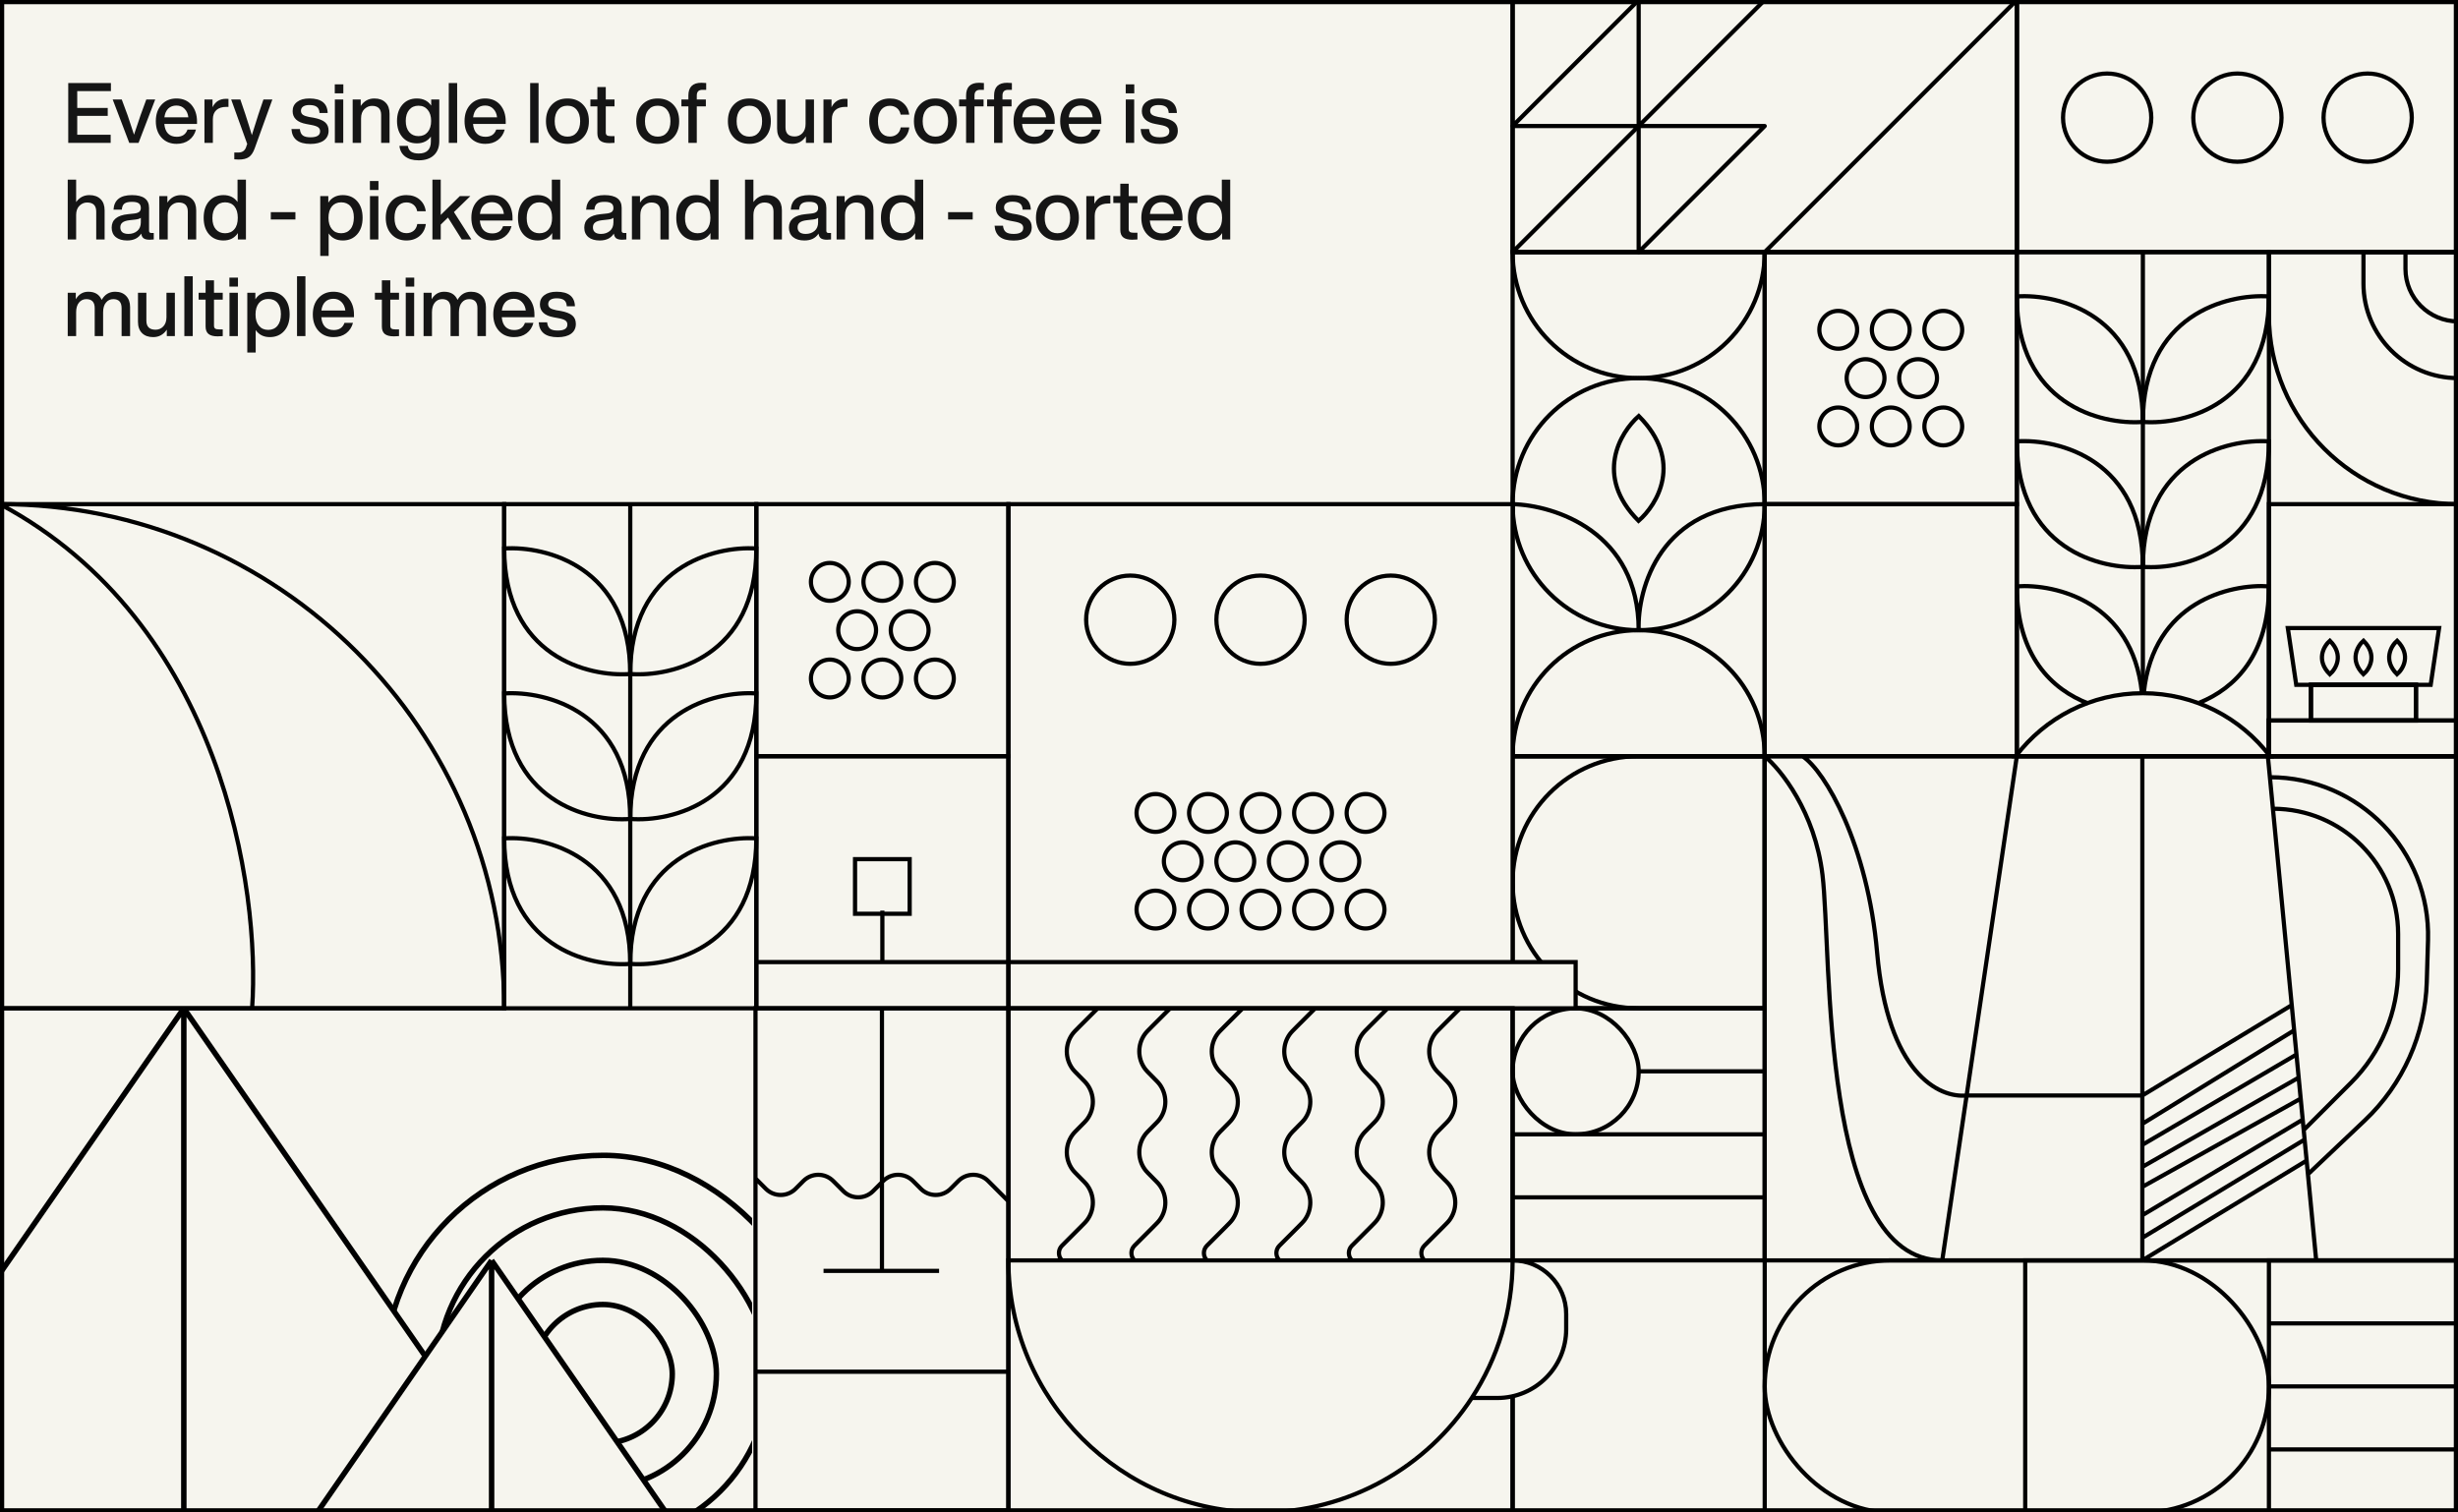 <svg xmlns="http://www.w3.org/2000/svg" width="1170" height="720" viewBox="0 0 1170 720" fill="none">
<rect x="0" y="0" width="1170" height="720" fill="#808080" stroke="none"/>
<g clip-path="url(#clip0_923_2441)">
<rect width="1170" height="720" fill="#F6F5EE"/>
<rect x="1170" y="720" width="206" height="120" transform="rotate(-180 1170 720)" stroke="black" stroke-width="2"/>
<rect x="1170" y="720" width="90" height="120" transform="rotate(-180 1170 720)" stroke="black" stroke-width="2"/>
<path d="M1080 690L1169 690" stroke="black" stroke-width="2"/>
<path d="M1080 660L1169 660" stroke="black" stroke-width="2"/>
<path d="M1080 630L1169 630" stroke="black" stroke-width="2"/>
<rect x="720" width="240" height="120" stroke="black" stroke-width="2"/>
<rect x="840" y="600" width="240" height="120" rx="60" stroke="black" stroke-width="2"/>
<rect x="720" y="120" width="120" height="240" stroke="black" stroke-width="2"/>
<rect x="960" width="210" height="120" stroke="black" stroke-width="2"/>
<path d="M720 480H840V360H720V458" stroke="black" stroke-width="2"/>
<path d="M720 420C720 386.863 746.863 360 780 360H840V480H780C746.863 480 720 453.137 720 420V420Z" stroke="black" stroke-width="2"/>
<path d="M720 120H840V120C840 153.137 813.137 180 780 180V180C746.863 180 720 153.137 720 120V120Z" stroke="black" stroke-width="2"/>
<path d="M840 360L720 360V360C720 326.863 746.863 300 780 300V300C813.137 300 840 326.863 840 360V360Z" stroke="black" stroke-width="2"/>
<path d="M720 240V240C720 273.137 746.863 300 780 300V300M720 240V240C720 206.863 746.863 180 780 180V180C813.137 180 840 206.863 840 240V240M720 240C740 240.5 780 253.2 780 300M780 300V300C813.137 300 840 273.137 840 240V240M780 300C779.333 280 790.4 240 840 240" stroke="black" stroke-width="2"/>
<rect x="720" y="480" width="120" height="240" stroke="black" stroke-width="2"/>
<rect x="720" y="480" width="60" height="60" rx="30" stroke="black" stroke-width="2"/>
<rect x="518" y="365" width="164" height="92" stroke="black" stroke-width="2"/>
<path d="M480 240H720V458H750V480H720H480V458V240Z" fill="#F6F5EE"/>
<path d="M480 458V480H720H750V458H720M480 458V240H720V458M480 458H720" stroke="black" stroke-width="2"/>
<rect x="480" y="480" width="240" height="240" stroke="black" stroke-width="2"/>
<path d="M600 720C533.726 720 480 666.274 480 600H720C734.083 600 745.5 611.417 745.5 625.5V632.75C745.5 650.837 730.837 665.5 712.75 665.5H700.564C679.148 698.313 642.107 720 600 720Z" fill="#F6F5EE"/>
<path d="M720 600H480C480 666.274 533.726 720 600 720C642.107 720 679.148 698.313 700.564 665.5M720 600C720 624.168 712.856 646.666 700.564 665.5M720 600V600C734.083 600 745.5 611.417 745.5 625.5V632.75C745.5 650.837 730.837 665.5 712.75 665.5H700.564" stroke="black" stroke-width="2"/>
<rect y="240" width="240" height="240" stroke="black" stroke-width="2"/>
<path d="M0 240V240C132.548 240 240 347.452 240 480V480H120M0 240V480H120M0 240C105.6 296.4 124 423.5 120 480" stroke="black" stroke-width="2"/>
<path d="M300 480H360V259.5V240H300M300 480H240V240H300M300 480V319.5V240" stroke="black" stroke-width="2"/>
<path d="M1020 120H960V360H1020H1080V139.5V120H1020ZM1020 120V199.5V329.75" stroke="black" stroke-width="2"/>
<path d="M300 320.86C320 322.354 360 312.495 360 261.111C340 259.783 300 269.874 300 320.86Z" stroke="black" stroke-width="2"/>
<path d="M1020 200.86C1040 202.354 1080 192.495 1080 141.111C1060 139.783 1020 149.874 1020 200.86Z" stroke="black" stroke-width="2"/>
<path d="M779.942 247.942C788.898 240.231 801.457 219.456 780.046 198.046C771.16 205.826 758.697 226.697 779.942 247.942Z" stroke="black" stroke-width="2"/>
<path d="M300 389.86C320 391.354 360 381.495 360 330.111C340 328.783 300 338.874 300 389.86Z" stroke="black" stroke-width="2"/>
<path d="M1020 269.86C1040 271.354 1080 261.495 1080 210.111C1060 208.783 1020 218.874 1020 269.86Z" stroke="black" stroke-width="2"/>
<path d="M300 458.86C320 460.354 360 450.495 360 399.111C340 397.783 300 407.874 300 458.86Z" stroke="black" stroke-width="2"/>
<path d="M1046.95 334.5C1063.86 327.638 1080 311.754 1080 279.111C1061.29 277.868 1025.07 286.62 1020.48 329.5" stroke="black" stroke-width="2"/>
<path d="M300 320.86C280 322.354 240 312.495 240 261.111C260 259.783 300 269.874 300 320.86Z" stroke="black" stroke-width="2"/>
<path d="M1020 200.86C1000 202.354 960 192.495 960 141.111C980 139.783 1020 149.874 1020 200.86Z" stroke="black" stroke-width="2"/>
<path d="M300 389.86C280 391.354 240 381.495 240 330.111C260 328.783 300 338.874 300 389.86Z" stroke="black" stroke-width="2"/>
<path d="M1020 269.86C1000 271.354 960 261.495 960 210.111C980 208.783 1020 218.874 1020 269.86Z" stroke="black" stroke-width="2"/>
<path d="M300 458.86C280 460.354 240 450.495 240 399.111C260 397.783 300 407.874 300 458.86Z" stroke="black" stroke-width="2"/>
<path d="M1019.52 329.5C1014.93 286.62 978.711 277.868 960 279.111C960 312.368 976.756 328.23 994 334.878" stroke="black" stroke-width="2"/>
<rect x="360" y="240" width="120" height="120" stroke="black" stroke-width="2"/>
<rect x="840" y="120" width="120" height="120" stroke="black" stroke-width="2"/>
<path d="M780 0H720V60L780 0Z" stroke="black" stroke-width="2" stroke-linejoin="round"/>
<path d="M840 0H780V60L840 0Z" stroke="black" stroke-width="2" stroke-linejoin="round"/>
<path d="M780 60H720V120L780 60Z" stroke="black" stroke-width="2" stroke-linejoin="round"/>
<path d="M840 60H780V120L840 60Z" stroke="black" stroke-width="2" stroke-linejoin="round"/>
<path d="M840 120L960 120L960 0L840 120Z" stroke="black" stroke-width="2" stroke-linejoin="round"/>
<rect x="840" y="240" width="120" height="120" stroke="black" stroke-width="2"/>
<rect x="1080" y="240" width="90" height="120" stroke="black" stroke-width="2"/>
<rect x="1080" y="343" width="90" height="17" stroke="black" stroke-width="2"/>
<rect x="1080" y="343" width="90" height="17" stroke="black" stroke-width="2"/>
<rect x="1100" y="326" width="50" height="17" stroke="black" stroke-width="2"/>
<rect x="1100" y="326" width="50" height="17" stroke="black" stroke-width="2"/>
<path d="M1089 299H1161L1157 326H1093L1089 299Z" stroke="black" stroke-width="2"/>
<path d="M1080 120H1170V240V240C1120.29 240 1080 199.706 1080 150V120Z" stroke="black" stroke-width="2"/>
<path d="M1125 120H1170V180V180C1145.15 180 1125 159.853 1125 135V120Z" stroke="black" stroke-width="2"/>
<path d="M1145 120H1170V153V153C1156.19 153 1145 141.807 1145 128V120Z" stroke="black" stroke-width="2"/>
<path d="M840 360V600H924.5M840 360H858M840 360C847.667 366.333 863.9 386.5 867.5 416.5C872 454 866 600 924.5 600M960 360H1019.75M960 360L936.111 521.5M960 360H858M924.5 600H1019.75M924.5 600L936.111 521.5M1102.5 600H1170V360H1079.5M1102.5 600H1019.75M1102.5 600L1098.57 559M1079.5 360H1019.75M1079.5 360L1080.46 370M1019.75 360V521.5M1019.75 600V589.25M1019.75 600L1097.95 552.5M1019.75 521.5H936.111M1019.75 521.5L1090.86 478.5M1019.75 521.5V535M936.111 521.5C922.908 522.833 898.518 510.931 893.5 453.5C889 402 868.833 367.167 858 360M1090.86 478.5L1092.01 490.5M1090.86 478.5L1081.9 385M1092.01 490.5L1019.75 535M1092.01 490.5L1093.11 502M1019.75 535V545M1019.75 545L1093.11 502M1019.75 545V555.5M1093.11 502L1094.16 513M1094.16 513L1019.75 555.5M1094.16 513L1095.12 523M1019.75 555.5V565M1019.75 565L1095.12 523M1019.75 565V578.5M1095.12 523L1096.08 533M1096.08 533L1019.75 578.5M1096.08 533L1096.55 537.947M1019.75 578.5V589.25M1019.75 589.25L1096.99 542.5M1096.99 542.5L1097.95 552.5M1096.99 542.5L1096.55 537.947M1097.95 552.5L1098.57 559M1080.46 370V370C1122.91 370 1156.97 405.074 1155.73 447.508L1155.14 467.429C1154.41 492.451 1143.8 516.165 1125.62 533.379L1098.57 559M1080.46 370L1081.9 385M1081.9 385V385C1114.81 385 1141.5 411.686 1141.5 444.604V461.368C1141.5 481.621 1133.45 501.046 1119.13 515.368L1096.55 537.947" stroke="black" stroke-width="2"/>
<path d="M479.999 719H359.613V653M479.999 719V720M479.999 719V653M359.613 653H479.999M359.613 653V561M479.999 653V571.842M419.806 480H359.613V561M419.806 480H479.999V571.842M419.806 480V605M419.806 605H391.999M419.806 605H446.999M359.613 561L364.542 565.929C368.447 569.834 374.779 569.834 378.684 565.929L382.428 562.185C386.333 558.28 392.665 558.28 396.57 562.185L401.428 567.043C405.333 570.948 411.665 570.948 415.57 567.043L420.428 562.185C424.333 558.28 430.665 558.28 434.57 562.185L438.314 565.929C442.219 569.834 448.551 569.834 452.456 565.929L456.2 562.185C460.105 558.28 466.437 558.28 470.342 562.185L479.999 571.842" stroke="black" stroke-width="2"/>
<path d="M360 458V480H480V458M360 458V360H480V458M360 458H420M480 458H420M420 458V433.5" stroke="black" stroke-width="2"/>
<path d="M780 510L840 510" stroke="black" stroke-width="2"/>
<path d="M720 540H840" stroke="black" stroke-width="2"/>
<path d="M720 570H840" stroke="black" stroke-width="2"/>
<path d="M720 600H840" stroke="black" stroke-width="2"/>
<path d="M559 295C559 306.598 549.598 316 538 316C532.466 316 527.434 313.861 523.682 310.362C519.569 306.527 517 301.065 517 295C517 283.402 526.402 274 538 274C549.598 274 559 283.402 559 295Z" stroke="black" stroke-width="2"/>
<path d="M621 295C621 306.598 611.598 316 600 316C588.402 316 579 306.598 579 295C579 283.402 588.402 274 600 274C611.598 274 621 283.402 621 295Z" stroke="black" stroke-width="2"/>
<path d="M683 295C683 306.598 673.598 316 662 316C650.402 316 641 306.598 641 295C641 283.402 650.402 274 662 274C673.598 274 683 283.402 683 295Z" stroke="black" stroke-width="2"/>
<circle cx="550" cy="387" r="9" stroke="black" stroke-width="2"/>
<circle cx="575" cy="387" r="9" stroke="black" stroke-width="2"/>
<circle cx="600" cy="387" r="9" stroke="black" stroke-width="2"/>
<circle cx="625" cy="387" r="9" stroke="black" stroke-width="2"/>
<circle cx="650" cy="387" r="9" stroke="black" stroke-width="2"/>
<circle cx="563" cy="410" r="9" stroke="black" stroke-width="2"/>
<circle cx="588" cy="410" r="9" stroke="black" stroke-width="2"/>
<circle cx="613" cy="410" r="9" stroke="black" stroke-width="2"/>
<circle cx="638" cy="410" r="9" stroke="black" stroke-width="2"/>
<circle cx="550" cy="433" r="9" stroke="black" stroke-width="2"/>
<circle cx="575" cy="433" r="9" stroke="black" stroke-width="2"/>
<circle cx="600" cy="433" r="9" stroke="black" stroke-width="2"/>
<circle cx="395" cy="277" r="9" stroke="black" stroke-width="2"/>
<circle cx="875" cy="157" r="9" stroke="black" stroke-width="2"/>
<circle cx="420" cy="277" r="9" stroke="black" stroke-width="2"/>
<circle cx="900" cy="157" r="9" stroke="black" stroke-width="2"/>
<circle cx="445" cy="277" r="9" stroke="black" stroke-width="2"/>
<circle cx="925" cy="157" r="9" stroke="black" stroke-width="2"/>
<circle cx="408" cy="300" r="9" stroke="black" stroke-width="2"/>
<circle cx="888" cy="180" r="9" stroke="black" stroke-width="2"/>
<circle cx="433" cy="300" r="9" stroke="black" stroke-width="2"/>
<circle cx="913" cy="180" r="9" stroke="black" stroke-width="2"/>
<circle cx="395" cy="323" r="9" stroke="black" stroke-width="2"/>
<circle cx="875" cy="203" r="9" stroke="black" stroke-width="2"/>
<circle cx="420" cy="323" r="9" stroke="black" stroke-width="2"/>
<circle cx="900" cy="203" r="9" stroke="black" stroke-width="2"/>
<circle cx="445" cy="323" r="9" stroke="black" stroke-width="2"/>
<circle cx="925" cy="203" r="9" stroke="black" stroke-width="2"/>
<circle cx="625" cy="433" r="9" stroke="black" stroke-width="2"/>
<circle cx="650" cy="433" r="9" stroke="black" stroke-width="2"/>
<rect x="407" y="409" width="26" height="26" stroke="black" stroke-width="2"/>
<path d="M522.5 480L514 488.5C512.048 490.452 511.073 491.427 510.395 492.38C506.934 497.24 506.934 503.76 510.395 508.62C511.073 509.573 512.048 510.548 514 512.5V512.5C515.952 514.452 516.927 515.427 517.605 516.38C521.066 521.24 521.066 527.76 517.605 532.62C516.927 533.573 515.952 534.548 514 536.5V536.5C512.048 538.452 511.073 539.427 510.395 540.38C506.934 545.24 506.934 551.76 510.395 556.62C511.073 557.573 512.048 558.548 514 560.5V560.5C515.952 562.452 516.927 563.427 517.605 564.38C521.066 569.24 521.066 575.76 517.605 580.62C516.927 581.573 515.952 582.548 514 584.5L505.5 593C503.567 594.933 503.567 598.067 505.5 600V600" stroke="black" stroke-width="2"/>
<path d="M557 480L548.5 488.5C546.548 490.452 545.573 491.427 544.895 492.38C541.434 497.24 541.434 503.76 544.895 508.62C545.573 509.573 546.548 510.548 548.5 512.5V512.5C550.452 514.452 551.427 515.427 552.105 516.38C555.566 521.24 555.566 527.76 552.105 532.62C551.427 533.573 550.452 534.548 548.5 536.5V536.5C546.548 538.452 545.573 539.427 544.895 540.38C541.434 545.24 541.434 551.76 544.895 556.62C545.573 557.573 546.548 558.548 548.5 560.5V560.5C550.452 562.452 551.427 563.427 552.105 564.38C555.566 569.24 555.566 575.76 552.105 580.62C551.427 581.573 550.452 582.548 548.5 584.5L540 593C538.067 594.933 538.067 598.067 540 600V600" stroke="black" stroke-width="2"/>
<path d="M591.5 480L583 488.5C581.048 490.452 580.073 491.427 579.395 492.38C575.934 497.24 575.934 503.76 579.395 508.62C580.073 509.573 581.048 510.548 583 512.5V512.5C584.952 514.452 585.927 515.427 586.605 516.38C590.066 521.24 590.066 527.76 586.605 532.62C585.927 533.573 584.952 534.548 583 536.5V536.5C581.048 538.452 580.073 539.427 579.395 540.38C575.934 545.24 575.934 551.76 579.395 556.62C580.073 557.573 581.048 558.548 583 560.5V560.5C584.952 562.452 585.927 563.427 586.605 564.38C590.066 569.24 590.066 575.76 586.605 580.62C585.927 581.573 584.952 582.548 583 584.5L574.5 593C572.567 594.933 572.567 598.067 574.5 600V600" stroke="black" stroke-width="2"/>
<path d="M626 480L617.5 488.5C615.548 490.452 614.573 491.427 613.895 492.38C610.434 497.24 610.434 503.76 613.895 508.62C614.573 509.573 615.548 510.548 617.5 512.5V512.5C619.452 514.452 620.427 515.427 621.105 516.38C624.566 521.24 624.566 527.76 621.105 532.62C620.427 533.573 619.452 534.548 617.5 536.5V536.5C615.548 538.452 614.573 539.427 613.895 540.38C610.434 545.24 610.434 551.76 613.895 556.62C614.573 557.573 615.548 558.548 617.5 560.5V560.5C619.452 562.452 620.427 563.427 621.105 564.38C624.566 569.24 624.566 575.76 621.105 580.62C620.427 581.573 619.452 582.548 617.5 584.5L609 593C607.067 594.933 607.067 598.067 609 600V600" stroke="black" stroke-width="2"/>
<path d="M660.5 480L652 488.5C650.048 490.452 649.073 491.427 648.395 492.38C644.934 497.24 644.934 503.76 648.395 508.62C649.073 509.573 650.048 510.548 652 512.5V512.5C653.952 514.452 654.927 515.427 655.605 516.38C659.066 521.24 659.066 527.76 655.605 532.62C654.927 533.573 653.952 534.548 652 536.5V536.5C650.048 538.452 649.073 539.427 648.395 540.38C644.934 545.24 644.934 551.76 648.395 556.62C649.073 557.573 650.048 558.548 652 560.5V560.5C653.952 562.452 654.927 563.427 655.605 564.38C659.066 569.24 659.066 575.76 655.605 580.62C654.927 581.573 653.952 582.548 652 584.5L643.5 593C641.567 594.933 641.567 598.067 643.5 600V600" stroke="black" stroke-width="2"/>
<path d="M695 480L686.5 488.5C684.548 490.452 683.573 491.427 682.895 492.38C679.434 497.24 679.434 503.76 682.895 508.62C683.573 509.573 684.548 510.548 686.5 512.5V512.5C688.452 514.452 689.427 515.427 690.105 516.38C693.566 521.24 693.566 527.76 690.105 532.62C689.427 533.573 688.452 534.548 686.5 536.5V536.5C684.548 538.452 683.573 539.427 682.895 540.38C679.434 545.24 679.434 551.76 682.895 556.62C683.573 557.573 684.548 558.548 686.5 560.5V560.5C688.452 562.452 689.427 563.427 690.105 564.38C693.566 569.24 693.566 575.76 690.105 580.62C689.427 581.573 688.452 582.548 686.5 584.5L678 593C676.067 594.933 676.067 598.067 678 600V600" stroke="black" stroke-width="2"/>
<path d="M1020 330C995.315 330 973.379 341.768 959.496 360H1080.5C1066.62 341.768 1044.68 330 1020 330Z" stroke="black" stroke-width="2"/>
<path d="M1024 56C1024 67.598 1014.6 77 1003 77C997.466 77 992.434 74.861 988.682 71.362C984.569 67.528 982 62.065 982 56C982 44.402 991.402 35 1003 35C1014.6 35 1024 44.402 1024 56Z" stroke="black" stroke-width="2"/>
<path d="M1086 56C1086 67.598 1076.6 77 1065 77C1053.4 77 1044 67.598 1044 56C1044 44.402 1053.4 35 1065 35C1076.6 35 1086 44.402 1086 56Z" stroke="black" stroke-width="2"/>
<path d="M1148 56C1148 67.598 1138.6 77 1127 77C1115.4 77 1106 67.598 1106 56C1106 44.402 1115.4 35 1127 35C1138.6 35 1148 44.402 1148 56Z" stroke="black" stroke-width="2"/>
<path d="M1124.98 320.981C1127.85 318.514 1131.87 311.866 1125.01 305.015C1122.17 307.505 1118.18 314.183 1124.98 320.981Z" stroke="black" stroke-width="2"/>
<path d="M1140.98 320.981C1143.85 318.514 1147.87 311.866 1141.01 305.015C1138.17 307.505 1134.18 314.183 1140.98 320.981Z" stroke="black" stroke-width="2"/>
<path d="M1108.98 320.981C1111.85 318.514 1115.87 311.866 1109.01 305.015C1106.17 307.505 1102.18 314.183 1108.98 320.981Z" stroke="black" stroke-width="2"/>
<g clip-path="url(#clip1_923_2441)">
<rect x="183" y="550" width="208.356" height="208.356" rx="104.178" fill="#F6F5EE" stroke="black" stroke-width="2.604"/>
<rect x="208" y="575" width="158" height="158" rx="79" stroke="black" stroke-width="2.604"/>
<rect x="233" y="600" width="108" height="108" rx="54" stroke="black" stroke-width="2.604"/>
<rect x="254" y="621" width="66" height="66" rx="33" stroke="black" stroke-width="2.604"/>
</g>
<path d="M-79 720L87.5 480L254 720H87.5H-79Z" fill="#F6F5EE"/>
<path d="M87.5 480L-79 720H87.5M87.5 480L254 720H87.5M87.5 480V720" stroke="black" stroke-width="2.604"/>
<path d="M151 720L234 600L317 720H234H151Z" fill="#F6F5EE"/>
<path d="M234 600L151 720H234M234 600L317 720H234M234 600V720" stroke="black" stroke-width="2.604"/>
</g>
<rect x="1" y="1" width="1168" height="718" stroke="black" stroke-width="2"/>
<path d="M52.8 39.52V43.36H36.76V51.4H51.28V55.16H36.76V64.16H52.68V68H32.48V39.52H52.8ZM66.877 54.92L69.637 47.36H73.877L65.957 68H61.517L53.637 47.36H57.957L60.757 54.92C62.65 60.547 63.663 63.613 63.797 64.12C63.877 63.853 64.05 63.32 64.317 62.52C64.583 61.72 64.957 60.627 65.437 59.24C65.917 57.827 66.397 56.387 66.877 54.92ZM93.771 57.84V59H78.211C78.397 61.027 78.997 62.56 80.011 63.6C81.024 64.613 82.397 65.12 84.131 65.12C86.744 65.12 88.451 63.973 89.251 61.68H93.291C92.731 63.787 91.637 65.453 90.011 66.68C88.411 67.88 86.424 68.48 84.051 68.48C81.091 68.48 78.704 67.493 76.891 65.52C75.077 63.547 74.171 60.933 74.171 57.68C74.171 54.427 75.077 51.813 76.891 49.84C78.704 47.867 81.064 46.88 83.971 46.88C87.011 46.88 89.411 47.907 91.171 49.96C92.904 52.013 93.771 54.64 93.771 57.84ZM83.971 50.24C82.397 50.24 81.104 50.72 80.091 51.68C79.104 52.64 78.491 54.027 78.251 55.84H89.651C89.464 54.16 88.864 52.813 87.851 51.8C86.864 50.76 85.571 50.24 83.971 50.24ZM107.598 47.04C108.185 47.04 108.571 47.053 108.758 47.08V50.88H107.758C105.705 50.88 104.118 51.387 102.998 52.4C101.878 53.413 101.318 54.88 101.318 56.8V68H97.318V47.36H101.158V51.04C102.465 48.373 104.611 47.04 107.598 47.04ZM123.003 54.44L125.403 47.36H129.643L121.243 70.6C120.549 72.573 119.629 73.96 118.483 74.76C117.336 75.56 115.709 75.96 113.603 75.96C112.883 75.96 112.189 75.92 111.523 75.84V72.6H113.523C115.309 72.6 116.509 71.773 117.123 70.12C117.176 69.96 117.256 69.707 117.363 69.36C117.496 69.013 117.603 68.747 117.683 68.56L110.043 47.36H114.403L116.803 54.44C118.083 58.387 119.109 61.68 119.883 64.32C120.923 60.933 121.963 57.64 123.003 54.44ZM147.771 68.52C142.037 68.52 139.024 66.16 138.731 61.44H142.731C142.891 62.88 143.357 63.893 144.131 64.48C144.904 65.067 146.131 65.36 147.811 65.36C150.851 65.36 152.371 64.4 152.371 62.48C152.371 61.653 152.051 61.013 151.411 60.56C150.771 60.107 149.624 59.733 147.971 59.44L145.851 59.04C141.477 58.24 139.291 56.187 139.291 52.88C139.291 51.04 139.997 49.587 141.411 48.52C142.824 47.427 144.771 46.88 147.251 46.88C152.931 46.88 155.837 49.187 155.971 53.8H152.091C152.011 52.413 151.584 51.44 150.811 50.88C150.037 50.293 148.851 50 147.251 50C145.971 50 144.984 50.24 144.291 50.72C143.597 51.2 143.251 51.88 143.251 52.76C143.251 53.56 143.557 54.187 144.171 54.64C144.784 55.067 145.757 55.413 147.091 55.68L149.251 56.04C151.784 56.52 153.611 57.24 154.731 58.2C155.851 59.16 156.411 60.493 156.411 62.2C156.411 64.2 155.651 65.76 154.131 66.88C152.611 67.973 150.491 68.52 147.771 68.52ZM163.428 44.44H159.348V40.16H163.428V44.44ZM163.388 68H159.388V47.36H163.388V68ZM178.185 46.88C180.452 46.88 182.225 47.52 183.505 48.8C184.785 50.053 185.425 51.84 185.425 54.16V68H181.425V54.72C181.425 51.84 179.972 50.4 177.065 50.4C175.732 50.4 174.532 50.907 173.465 51.92C172.398 52.96 171.865 54.44 171.865 56.36V68H167.865V47.36H171.705V50.44C173.278 48.067 175.438 46.88 178.185 46.88ZM205.255 50.28V47.36H209.095V67.24C209.095 70.067 208.242 72.28 206.535 73.88C204.829 75.507 202.402 76.32 199.255 76.32C196.562 76.32 194.415 75.707 192.815 74.48C191.242 73.253 190.349 71.573 190.135 69.44H194.135C194.455 71.867 196.175 73.08 199.295 73.08C203.162 73.08 205.095 71.16 205.095 67.32V65.04C203.522 67.173 201.309 68.24 198.455 68.24C195.575 68.24 193.282 67.267 191.575 65.32C189.842 63.347 188.975 60.76 188.975 57.56C188.975 54.36 189.842 51.773 191.575 49.8C193.282 47.853 195.562 46.88 198.415 46.88C201.429 46.88 203.709 48.013 205.255 50.28ZM199.175 64.8C201.042 64.8 202.509 64.16 203.575 62.88C204.669 61.573 205.215 59.8 205.215 57.56C205.215 55.32 204.669 53.56 203.575 52.28C202.509 50.973 201.042 50.32 199.175 50.32C197.335 50.32 195.869 50.973 194.775 52.28C193.682 53.587 193.135 55.347 193.135 57.56C193.135 59.8 193.682 61.573 194.775 62.88C195.869 64.16 197.335 64.8 199.175 64.8ZM217.607 68H213.607V39.52H217.607V68ZM240.724 57.84V59H225.164C225.35 61.027 225.95 62.56 226.964 63.6C227.977 64.613 229.35 65.12 231.084 65.12C233.697 65.12 235.404 63.973 236.204 61.68H240.244C239.684 63.787 238.59 65.453 236.964 66.68C235.364 67.88 233.377 68.48 231.004 68.48C228.044 68.48 225.657 67.493 223.844 65.52C222.03 63.547 221.124 60.933 221.124 57.68C221.124 54.427 222.03 51.813 223.844 49.84C225.657 47.867 228.017 46.88 230.924 46.88C233.964 46.88 236.364 47.907 238.124 49.96C239.857 52.013 240.724 54.64 240.724 57.84ZM230.924 50.24C229.35 50.24 228.057 50.72 227.044 51.68C226.057 52.64 225.444 54.027 225.204 55.84H236.604C236.417 54.16 235.817 52.813 234.804 51.8C233.817 50.76 232.524 50.24 230.924 50.24ZM256.357 68H252.357V39.52H256.357V68ZM277.514 65.52C275.62 67.493 273.154 68.48 270.114 68.48C267.074 68.48 264.607 67.493 262.714 65.52C260.82 63.547 259.874 60.933 259.874 57.68C259.874 54.4 260.82 51.773 262.714 49.8C264.58 47.853 267.047 46.88 270.114 46.88C273.18 46.88 275.647 47.853 277.514 49.8C279.38 51.747 280.314 54.373 280.314 57.68C280.314 60.96 279.38 63.573 277.514 65.52ZM265.674 63.08C266.767 64.387 268.247 65.04 270.114 65.04C271.98 65.04 273.447 64.387 274.514 63.08C275.607 61.773 276.154 59.973 276.154 57.68C276.154 55.387 275.607 53.587 274.514 52.28C273.447 50.973 271.98 50.32 270.114 50.32C268.247 50.32 266.767 50.973 265.674 52.28C264.58 53.587 264.034 55.387 264.034 57.68C264.034 59.973 264.58 61.773 265.674 63.08ZM292.509 47.36V50.64H288.349V63.04C288.349 63.653 288.522 64.107 288.869 64.4C289.242 64.667 289.855 64.8 290.709 64.8H292.509V68C291.629 68.08 290.815 68.12 290.069 68.12C288.122 68.12 286.682 67.747 285.749 67C284.815 66.253 284.349 65.053 284.349 63.4V50.64H281.029V47.36H284.349V41.44H288.349V47.36H292.509ZM320.483 65.52C318.589 67.493 316.123 68.48 313.083 68.48C310.043 68.48 307.576 67.493 305.683 65.52C303.789 63.547 302.843 60.933 302.843 57.68C302.843 54.4 303.789 51.773 305.683 49.8C307.549 47.853 310.016 46.88 313.083 46.88C316.149 46.88 318.616 47.853 320.483 49.8C322.349 51.747 323.283 54.373 323.283 57.68C323.283 60.96 322.349 63.573 320.483 65.52ZM308.643 63.08C309.736 64.387 311.216 65.04 313.083 65.04C314.949 65.04 316.416 64.387 317.483 63.08C318.576 61.773 319.123 59.973 319.123 57.68C319.123 55.387 318.576 53.587 317.483 52.28C316.416 50.973 314.949 50.32 313.083 50.32C311.216 50.32 309.736 50.973 308.643 52.28C307.549 53.587 307.003 55.387 307.003 57.68C307.003 59.973 307.549 61.773 308.643 63.08ZM336.149 42.76H334.349C332.562 42.76 331.669 43.667 331.669 45.48V47.36H335.989V50.64H331.669V68H327.669V50.64H324.349V47.36H327.669V45.48C327.669 41.427 329.736 39.4 333.869 39.4C334.269 39.4 335.029 39.44 336.149 39.52V42.76ZM364.115 65.52C362.222 67.493 359.755 68.48 356.715 68.48C353.675 68.48 351.209 67.493 349.315 65.52C347.422 63.547 346.475 60.933 346.475 57.68C346.475 54.4 347.422 51.773 349.315 49.8C351.182 47.853 353.649 46.88 356.715 46.88C359.782 46.88 362.249 47.853 364.115 49.8C365.982 51.747 366.915 54.373 366.915 57.68C366.915 60.96 365.982 63.573 364.115 65.52ZM352.275 63.08C353.369 64.387 354.849 65.04 356.715 65.04C358.582 65.04 360.049 64.387 361.115 63.08C362.209 61.773 362.755 59.973 362.755 57.68C362.755 55.387 362.209 53.587 361.115 52.28C360.049 50.973 358.582 50.32 356.715 50.32C354.849 50.32 353.369 50.973 352.275 52.28C351.182 53.587 350.635 55.387 350.635 57.68C350.635 59.973 351.182 61.773 352.275 63.08ZM383.456 59V47.36H387.456V68H383.616V64.92C382.043 67.293 379.883 68.48 377.136 68.48C374.87 68.48 373.096 67.84 371.816 66.56C370.536 65.28 369.896 63.493 369.896 61.2V47.36H373.896V60.64C373.896 63.52 375.35 64.96 378.256 64.96C379.723 64.96 380.95 64.44 381.936 63.4C382.95 62.333 383.456 60.867 383.456 59ZM402.247 47.04C402.833 47.04 403.22 47.053 403.407 47.08V50.88H402.407C400.353 50.88 398.767 51.387 397.647 52.4C396.527 53.413 395.967 54.88 395.967 56.8V68H391.967V47.36H395.807V51.04C397.113 48.373 399.26 47.04 402.247 47.04ZM423.581 68.48C420.648 68.48 418.274 67.493 416.461 65.52C414.648 63.547 413.741 60.933 413.741 57.68C413.741 54.4 414.648 51.773 416.461 49.8C418.248 47.853 420.621 46.88 423.581 46.88C426.114 46.88 428.194 47.573 429.821 48.96C431.474 50.347 432.461 52.213 432.781 54.56H428.701C428.434 53.2 427.834 52.16 426.901 51.44C425.994 50.72 424.888 50.36 423.581 50.36C421.848 50.36 420.461 51 419.421 52.28C418.408 53.533 417.901 55.333 417.901 57.68C417.901 60.027 418.408 61.84 419.421 63.12C420.461 64.373 421.848 65 423.581 65C424.914 65 426.048 64.627 426.981 63.88C427.914 63.133 428.501 62.053 428.741 60.64H432.821C432.501 63.04 431.501 64.947 429.821 66.36C428.141 67.773 426.061 68.48 423.581 68.48ZM452.67 65.52C450.777 67.493 448.31 68.48 445.27 68.48C442.23 68.48 439.763 67.493 437.87 65.52C435.977 63.547 435.03 60.933 435.03 57.68C435.03 54.4 435.977 51.773 437.87 49.8C439.737 47.853 442.203 46.88 445.27 46.88C448.337 46.88 450.803 47.853 452.67 49.8C454.537 51.747 455.47 54.373 455.47 57.68C455.47 60.96 454.537 63.573 452.67 65.52ZM440.83 63.08C441.923 64.387 443.403 65.04 445.27 65.04C447.137 65.04 448.603 64.387 449.67 63.08C450.763 61.773 451.31 59.973 451.31 57.68C451.31 55.387 450.763 53.587 449.67 52.28C448.603 50.973 447.137 50.32 445.27 50.32C443.403 50.32 441.923 50.973 440.83 52.28C439.737 53.587 439.19 55.387 439.19 57.68C439.19 59.973 439.737 61.773 440.83 63.08ZM468.337 42.76H466.537C464.75 42.76 463.857 43.667 463.857 45.48V47.36H468.177V50.64H463.857V68H459.857V50.64H456.537V47.36H459.857V45.48C459.857 41.427 461.923 39.4 466.057 39.4C466.457 39.4 467.217 39.44 468.337 39.52V42.76ZM481.657 42.76H479.857C478.07 42.76 477.177 43.667 477.177 45.48V47.36H481.497V50.64H477.177V68H473.177V50.64H469.857V47.36H473.177V45.48C473.177 41.427 475.244 39.4 479.377 39.4C479.777 39.4 480.537 39.44 481.657 39.52V42.76ZM502.052 57.84V59H486.492C486.679 61.027 487.279 62.56 488.292 63.6C489.305 64.613 490.679 65.12 492.412 65.12C495.025 65.12 496.732 63.973 497.532 61.68H501.572C501.012 63.787 499.919 65.453 498.292 66.68C496.692 67.88 494.705 68.48 492.332 68.48C489.372 68.48 486.985 67.493 485.172 65.52C483.359 63.547 482.452 60.933 482.452 57.68C482.452 54.427 483.359 51.813 485.172 49.84C486.985 47.867 489.345 46.88 492.252 46.88C495.292 46.88 497.692 47.907 499.452 49.96C501.185 52.013 502.052 54.64 502.052 57.84ZM492.252 50.24C490.679 50.24 489.385 50.72 488.372 51.68C487.385 52.64 486.772 54.027 486.532 55.84H497.932C497.745 54.16 497.145 52.813 496.132 51.8C495.145 50.76 493.852 50.24 492.252 50.24ZM524.239 57.84V59H508.679C508.866 61.027 509.466 62.56 510.479 63.6C511.493 64.613 512.866 65.12 514.599 65.12C517.213 65.12 518.919 63.973 519.719 61.68H523.759C523.199 63.787 522.106 65.453 520.479 66.68C518.879 67.88 516.893 68.48 514.519 68.48C511.559 68.48 509.173 67.493 507.359 65.52C505.546 63.547 504.639 60.933 504.639 57.68C504.639 54.427 505.546 51.813 507.359 49.84C509.173 47.867 511.533 46.88 514.439 46.88C517.479 46.88 519.879 47.907 521.639 49.96C523.373 52.013 524.239 54.64 524.239 57.84ZM514.439 50.24C512.866 50.24 511.573 50.72 510.559 51.68C509.573 52.64 508.959 54.027 508.719 55.84H520.119C519.933 54.16 519.333 52.813 518.319 51.8C517.333 50.76 516.039 50.24 514.439 50.24ZM539.913 44.44H535.833V40.16H539.913V44.44ZM539.873 68H535.873V47.36H539.873V68ZM551.989 68.52C546.256 68.52 543.243 66.16 542.949 61.44H546.949C547.109 62.88 547.576 63.893 548.349 64.48C549.123 65.067 550.349 65.36 552.029 65.36C555.069 65.36 556.589 64.4 556.589 62.48C556.589 61.653 556.269 61.013 555.629 60.56C554.989 60.107 553.843 59.733 552.189 59.44L550.069 59.04C545.696 58.24 543.509 56.187 543.509 52.88C543.509 51.04 544.216 49.587 545.629 48.52C547.043 47.427 548.989 46.88 551.469 46.88C557.149 46.88 560.056 49.187 560.189 53.8H556.309C556.229 52.413 555.803 51.44 555.029 50.88C554.256 50.293 553.069 50 551.469 50C550.189 50 549.203 50.24 548.509 50.72C547.816 51.2 547.469 51.88 547.469 52.76C547.469 53.56 547.776 54.187 548.389 54.64C549.003 55.067 549.976 55.413 551.309 55.68L553.469 56.04C556.003 56.52 557.829 57.24 558.949 58.2C560.069 59.16 560.629 60.493 560.629 62.2C560.629 64.2 559.869 65.76 558.349 66.88C556.829 67.973 554.709 68.52 551.989 68.52ZM42.56 92.88C44.827 92.88 46.6 93.52 47.88 94.8C49.16 96.053 49.8 97.84 49.8 100.16V114H45.8V100.72C45.8 97.84 44.347 96.4 41.44 96.4C40.107 96.4 38.907 96.907 37.84 97.92C36.773 98.96 36.24 100.44 36.24 102.36V114H32.24V85.52H36.24V96.2C37.813 93.987 39.92 92.88 42.56 92.88ZM72.07 110.92H73.19V114C72.604 114.08 71.95 114.12 71.23 114.12C69.95 114.12 68.99 113.893 68.35 113.44C67.737 112.96 67.364 112.213 67.23 111.2C65.844 113.387 63.604 114.48 60.51 114.48C58.244 114.48 56.444 113.947 55.11 112.88C53.804 111.787 53.15 110.28 53.15 108.36C53.15 104.627 55.737 102.493 60.91 101.96L63.95 101.64C65.017 101.507 65.79 101.24 66.27 100.84C66.777 100.413 67.03 99.813 67.03 99.04C67.03 98 66.697 97.253 66.03 96.8C65.39 96.32 64.31 96.08 62.79 96.08C61.137 96.08 59.95 96.36 59.23 96.92C58.51 97.453 58.097 98.413 57.99 99.8H54.03C54.324 95.187 57.244 92.88 62.79 92.88C68.23 92.88 70.95 94.907 70.95 98.96V109.88C70.95 110.573 71.324 110.92 72.07 110.92ZM61.11 111.36C62.817 111.36 64.23 110.88 65.35 109.92C66.47 108.96 67.03 107.6 67.03 105.84V103.68C66.524 104.107 65.67 104.387 64.47 104.52L61.59 104.84C60.044 105.027 58.937 105.4 58.27 105.96C57.604 106.493 57.27 107.253 57.27 108.24C57.27 109.227 57.59 110 58.23 110.56C58.897 111.093 59.857 111.36 61.11 111.36ZM86.154 92.88C88.42 92.88 90.194 93.52 91.474 94.8C92.754 96.053 93.394 97.84 93.394 100.16V114H89.394V100.72C89.394 97.84 87.94 96.4 85.034 96.4C83.7 96.4 82.5 96.907 81.434 97.92C80.367 98.96 79.834 100.44 79.834 102.36V114H75.834V93.36H79.674V96.44C81.247 94.067 83.407 92.88 86.154 92.88ZM113.064 96.16V85.52H117.064V114H113.224V110.96C111.677 113.307 109.397 114.48 106.384 114.48C103.504 114.48 101.211 113.507 99.504 111.56C97.797 109.613 96.944 106.987 96.944 103.68C96.944 100.373 97.797 97.747 99.504 95.8C101.211 93.853 103.504 92.88 106.384 92.88C109.291 92.88 111.517 93.973 113.064 96.16ZM101.104 103.84C101.104 106.133 101.651 107.907 102.744 109.16C103.837 110.413 105.304 111.04 107.144 111.04C109.037 111.04 110.517 110.387 111.584 109.08C112.651 107.827 113.184 106.027 113.184 103.68C113.184 101.36 112.651 99.547 111.584 98.24C110.517 96.96 109.037 96.32 107.144 96.32C105.304 96.32 103.837 96.987 102.744 98.32C101.651 99.653 101.104 101.493 101.104 103.84ZM140.622 104.48H128.902V101H140.622V104.48ZM163.155 92.88C166.035 92.88 168.329 93.853 170.035 95.8C171.742 97.747 172.595 100.373 172.595 103.68C172.595 106.96 171.742 109.573 170.035 111.52C168.302 113.493 166.009 114.48 163.155 114.48C160.222 114.48 157.982 113.36 156.435 111.12V121.84H152.435V93.36H156.275V96.48C157.822 94.08 160.115 92.88 163.155 92.88ZM157.995 109.08C159.062 110.387 160.529 111.04 162.395 111.04C164.262 111.04 165.742 110.373 166.835 109.04C167.902 107.733 168.435 105.893 168.435 103.52C168.435 101.227 167.902 99.453 166.835 98.2C165.769 96.947 164.289 96.32 162.395 96.32C160.555 96.32 159.089 96.96 157.995 98.24C156.902 99.573 156.355 101.387 156.355 103.68C156.355 105.973 156.902 107.773 157.995 109.08ZM180.147 90.44H176.067V86.16H180.147V90.44ZM180.107 114H176.107V93.36H180.107V114ZM193.464 114.48C190.53 114.48 188.157 113.493 186.344 111.52C184.53 109.547 183.624 106.933 183.624 103.68C183.624 100.4 184.53 97.773 186.344 95.8C188.13 93.853 190.504 92.88 193.464 92.88C195.997 92.88 198.077 93.573 199.704 94.96C201.357 96.347 202.344 98.213 202.664 100.56H198.584C198.317 99.2 197.717 98.16 196.784 97.44C195.877 96.72 194.77 96.36 193.464 96.36C191.73 96.36 190.344 97 189.304 98.28C188.29 99.533 187.784 101.333 187.784 103.68C187.784 106.027 188.29 107.84 189.304 109.12C190.344 110.373 191.73 111 193.464 111C194.797 111 195.93 110.627 196.864 109.88C197.797 109.133 198.384 108.053 198.624 106.64H202.704C202.384 109.04 201.384 110.947 199.704 112.36C198.024 113.773 195.944 114.48 193.464 114.48ZM224.394 114H219.794L213.234 103.56L209.794 106.92V114H205.834V85.52H209.794V102.32L218.874 93.36H223.874L216.074 100.96L224.394 114ZM243.966 103.84V105H228.406C228.593 107.027 229.193 108.56 230.206 109.6C231.219 110.613 232.593 111.12 234.326 111.12C236.939 111.12 238.646 109.973 239.446 107.68H243.486C242.926 109.787 241.833 111.453 240.206 112.68C238.606 113.88 236.619 114.48 234.246 114.48C231.286 114.48 228.899 113.493 227.086 111.52C225.273 109.547 224.366 106.933 224.366 103.68C224.366 100.427 225.273 97.813 227.086 95.84C228.899 93.867 231.259 92.88 234.166 92.88C237.206 92.88 239.606 93.907 241.366 95.96C243.099 98.013 243.966 100.64 243.966 103.84ZM234.166 96.24C232.593 96.24 231.299 96.72 230.286 97.68C229.299 98.64 228.686 100.027 228.446 101.84H239.846C239.659 100.16 239.059 98.813 238.046 97.8C237.059 96.76 235.766 96.24 234.166 96.24ZM262.673 96.16V85.52H266.673V114H262.833V110.96C261.287 113.307 259.007 114.48 255.993 114.48C253.113 114.48 250.82 113.507 249.113 111.56C247.407 109.613 246.553 106.987 246.553 103.68C246.553 100.373 247.407 97.747 249.113 95.8C250.82 93.853 253.113 92.88 255.993 92.88C258.9 92.88 261.127 93.973 262.673 96.16ZM250.713 103.84C250.713 106.133 251.26 107.907 252.353 109.16C253.447 110.413 254.913 111.04 256.753 111.04C258.647 111.04 260.127 110.387 261.193 109.08C262.26 107.827 262.793 106.027 262.793 103.68C262.793 101.36 262.26 99.547 261.193 98.24C260.127 96.96 258.647 96.32 256.753 96.32C254.913 96.32 253.447 96.987 252.353 98.32C251.26 99.653 250.713 101.493 250.713 103.84ZM297.031 110.92H298.151V114C297.565 114.08 296.911 114.12 296.191 114.12C294.911 114.12 293.951 113.893 293.311 113.44C292.698 112.96 292.325 112.213 292.191 111.2C290.805 113.387 288.565 114.48 285.471 114.48C283.205 114.48 281.405 113.947 280.071 112.88C278.765 111.787 278.111 110.28 278.111 108.36C278.111 104.627 280.698 102.493 285.871 101.96L288.911 101.64C289.978 101.507 290.751 101.24 291.231 100.84C291.738 100.413 291.991 99.813 291.991 99.04C291.991 98 291.658 97.253 290.991 96.8C290.351 96.32 289.271 96.08 287.751 96.08C286.098 96.08 284.911 96.36 284.191 96.92C283.471 97.453 283.058 98.413 282.951 99.8H278.991C279.285 95.187 282.205 92.88 287.751 92.88C293.191 92.88 295.911 94.907 295.911 98.96V109.88C295.911 110.573 296.285 110.92 297.031 110.92ZM286.071 111.36C287.778 111.36 289.191 110.88 290.311 109.92C291.431 108.96 291.991 107.6 291.991 105.84V103.68C291.485 104.107 290.631 104.387 289.431 104.52L286.551 104.84C285.005 105.027 283.898 105.4 283.231 105.96C282.565 106.493 282.231 107.253 282.231 108.24C282.231 109.227 282.551 110 283.191 110.56C283.858 111.093 284.818 111.36 286.071 111.36ZM311.115 92.88C313.381 92.88 315.155 93.52 316.435 94.8C317.715 96.053 318.355 97.84 318.355 100.16V114H314.355V100.72C314.355 97.84 312.901 96.4 309.995 96.4C308.661 96.4 307.461 96.907 306.395 97.92C305.328 98.96 304.795 100.44 304.795 102.36V114H300.795V93.36H304.635V96.44C306.208 94.067 308.368 92.88 311.115 92.88ZM338.025 96.16V85.52H342.025V114H338.185V110.96C336.638 113.307 334.358 114.48 331.345 114.48C328.465 114.48 326.172 113.507 324.465 111.56C322.758 109.613 321.905 106.987 321.905 103.68C321.905 100.373 322.758 97.747 324.465 95.8C326.172 93.853 328.465 92.88 331.345 92.88C334.252 92.88 336.478 93.973 338.025 96.16ZM326.065 103.84C326.065 106.133 326.612 107.907 327.705 109.16C328.798 110.413 330.265 111.04 332.105 111.04C333.998 111.04 335.478 110.387 336.545 109.08C337.612 107.827 338.145 106.027 338.145 103.68C338.145 101.36 337.612 99.547 336.545 98.24C335.478 96.96 333.998 96.32 332.105 96.32C330.265 96.32 328.798 96.987 327.705 98.32C326.612 99.653 326.065 101.493 326.065 103.84ZM364.943 92.88C367.209 92.88 368.983 93.52 370.263 94.8C371.543 96.053 372.183 97.84 372.183 100.16V114H368.183V100.72C368.183 97.84 366.729 96.4 363.823 96.4C362.489 96.4 361.289 96.907 360.223 97.92C359.156 98.96 358.623 100.44 358.623 102.36V114H354.623V85.52H358.623V96.2C360.196 93.987 362.303 92.88 364.943 92.88ZM394.453 110.92H395.573V114C394.986 114.08 394.333 114.12 393.613 114.12C392.333 114.12 391.373 113.893 390.733 113.44C390.12 112.96 389.746 112.213 389.613 111.2C388.226 113.387 385.986 114.48 382.893 114.48C380.626 114.48 378.826 113.947 377.493 112.88C376.186 111.787 375.533 110.28 375.533 108.36C375.533 104.627 378.12 102.493 383.293 101.96L386.333 101.64C387.4 101.507 388.173 101.24 388.653 100.84C389.16 100.413 389.413 99.813 389.413 99.04C389.413 98 389.08 97.253 388.413 96.8C387.773 96.32 386.693 96.08 385.173 96.08C383.52 96.08 382.333 96.36 381.613 96.92C380.893 97.453 380.48 98.413 380.373 99.8H376.413C376.706 95.187 379.626 92.88 385.173 92.88C390.613 92.88 393.333 94.907 393.333 98.96V109.88C393.333 110.573 393.706 110.92 394.453 110.92ZM383.493 111.36C385.2 111.36 386.613 110.88 387.733 109.92C388.853 108.96 389.413 107.6 389.413 105.84V103.68C388.906 104.107 388.053 104.387 386.853 104.52L383.973 104.84C382.426 105.027 381.32 105.4 380.653 105.96C379.986 106.493 379.653 107.253 379.653 108.24C379.653 109.227 379.973 110 380.613 110.56C381.28 111.093 382.24 111.36 383.493 111.36ZM408.537 92.88C410.803 92.88 412.577 93.52 413.857 94.8C415.137 96.053 415.777 97.84 415.777 100.16V114H411.777V100.72C411.777 97.84 410.323 96.4 407.417 96.4C406.083 96.4 404.883 96.907 403.817 97.92C402.75 98.96 402.217 100.44 402.217 102.36V114H398.217V93.36H402.057V96.44C403.63 94.067 405.79 92.88 408.537 92.88ZM435.447 96.16V85.52H439.447V114H435.607V110.96C434.06 113.307 431.78 114.48 428.767 114.48C425.887 114.48 423.594 113.507 421.887 111.56C420.18 109.613 419.327 106.987 419.327 103.68C419.327 100.373 420.18 97.747 421.887 95.8C423.594 93.853 425.887 92.88 428.767 92.88C431.674 92.88 433.9 93.973 435.447 96.16ZM423.487 103.84C423.487 106.133 424.034 107.907 425.127 109.16C426.22 110.413 427.687 111.04 429.527 111.04C431.42 111.04 432.9 110.387 433.967 109.08C435.034 107.827 435.567 106.027 435.567 103.68C435.567 101.36 435.034 99.547 433.967 98.24C432.9 96.96 431.42 96.32 429.527 96.32C427.687 96.32 426.22 96.987 425.127 98.32C424.034 99.653 423.487 101.493 423.487 103.84ZM463.005 104.48H451.285V101H463.005V104.48ZM482.458 114.52C476.725 114.52 473.711 112.16 473.418 107.44H477.418C477.578 108.88 478.045 109.893 478.818 110.48C479.591 111.067 480.818 111.36 482.498 111.36C485.538 111.36 487.058 110.4 487.058 108.48C487.058 107.653 486.738 107.013 486.098 106.56C485.458 106.107 484.311 105.733 482.658 105.44L480.538 105.04C476.165 104.24 473.978 102.187 473.978 98.88C473.978 97.04 474.685 95.587 476.098 94.52C477.511 93.427 479.458 92.88 481.938 92.88C487.618 92.88 490.525 95.187 490.658 99.8H486.778C486.698 98.413 486.271 97.44 485.498 96.88C484.725 96.293 483.538 96 481.938 96C480.658 96 479.671 96.24 478.978 96.72C478.285 97.2 477.938 97.88 477.938 98.76C477.938 99.56 478.245 100.187 478.858 100.64C479.471 101.067 480.445 101.413 481.778 101.68L483.938 102.04C486.471 102.52 488.298 103.24 489.418 104.2C490.538 105.16 491.098 106.493 491.098 108.2C491.098 110.2 490.338 111.76 488.818 112.88C487.298 113.973 485.178 114.52 482.458 114.52ZM510.756 111.52C508.863 113.493 506.396 114.48 503.356 114.48C500.316 114.48 497.849 113.493 495.956 111.52C494.063 109.547 493.116 106.933 493.116 103.68C493.116 100.4 494.063 97.773 495.956 95.8C497.823 93.853 500.289 92.88 503.356 92.88C506.423 92.88 508.889 93.853 510.756 95.8C512.623 97.747 513.556 100.373 513.556 103.68C513.556 106.96 512.623 109.573 510.756 111.52ZM498.916 109.08C500.009 110.387 501.489 111.04 503.356 111.04C505.223 111.04 506.689 110.387 507.756 109.08C508.849 107.773 509.396 105.973 509.396 103.68C509.396 101.387 508.849 99.587 507.756 98.28C506.689 96.973 505.223 96.32 503.356 96.32C501.489 96.32 500.009 96.973 498.916 98.28C497.823 99.587 497.276 101.387 497.276 103.68C497.276 105.973 497.823 107.773 498.916 109.08ZM527.364 93.04C527.95 93.04 528.337 93.053 528.524 93.08V96.88H527.524C525.47 96.88 523.884 97.387 522.764 98.4C521.644 99.413 521.084 100.88 521.084 102.8V114H517.084V93.36H520.924V97.04C522.23 94.373 524.377 93.04 527.364 93.04ZM541.415 93.36V96.64H537.255V109.04C537.255 109.653 537.428 110.107 537.775 110.4C538.148 110.667 538.762 110.8 539.615 110.8H541.415V114C540.535 114.08 539.722 114.12 538.975 114.12C537.028 114.12 535.588 113.747 534.655 113C533.722 112.253 533.255 111.053 533.255 109.4V96.64H529.935V93.36H533.255V87.44H537.255V93.36H541.415ZM562.872 103.84V105H547.312C547.499 107.027 548.099 108.56 549.112 109.6C550.126 110.613 551.499 111.12 553.232 111.12C555.846 111.12 557.552 109.973 558.352 107.68H562.392C561.832 109.787 560.739 111.453 559.112 112.68C557.512 113.88 555.526 114.48 553.152 114.48C550.192 114.48 547.806 113.493 545.992 111.52C544.179 109.547 543.272 106.933 543.272 103.68C543.272 100.427 544.179 97.813 545.992 95.84C547.806 93.867 550.166 92.88 553.072 92.88C556.112 92.88 558.512 93.907 560.272 95.96C562.006 98.013 562.872 100.64 562.872 103.84ZM553.072 96.24C551.499 96.24 550.206 96.72 549.192 97.68C548.206 98.64 547.592 100.027 547.352 101.84H558.752C558.566 100.16 557.966 98.813 556.952 97.8C555.966 96.76 554.672 96.24 553.072 96.24ZM581.58 96.16V85.52H585.58V114H581.74V110.96C580.193 113.307 577.913 114.48 574.9 114.48C572.02 114.48 569.726 113.507 568.02 111.56C566.313 109.613 565.46 106.987 565.46 103.68C565.46 100.373 566.313 97.747 568.02 95.8C569.726 93.853 572.02 92.88 574.9 92.88C577.806 92.88 580.033 93.973 581.58 96.16ZM569.62 103.84C569.62 106.133 570.166 107.907 571.26 109.16C572.353 110.413 573.82 111.04 575.66 111.04C577.553 111.04 579.033 110.387 580.1 109.08C581.166 107.827 581.7 106.027 581.7 103.68C581.7 101.36 581.166 99.547 580.1 98.24C579.033 96.96 577.553 96.32 575.66 96.32C573.82 96.32 572.353 96.987 571.26 98.32C570.166 99.653 569.62 101.493 569.62 103.84ZM54.8 138.88C57.04 138.88 58.787 139.547 60.04 140.88C61.293 142.187 61.92 143.947 61.92 146.16V160H57.88V146.68C57.88 143.827 56.56 142.4 53.92 142.4C52.507 142.4 51.347 142.947 50.44 144.04C49.533 145.107 49.08 146.653 49.08 148.68V160H45.08V146.68C45.08 143.827 43.747 142.4 41.08 142.4C39.667 142.4 38.507 142.947 37.6 144.04C36.693 145.133 36.24 146.68 36.24 148.68V160H32.24V139.36H36.08V142.44C37.493 140.067 39.48 138.88 42.04 138.88C45.16 138.88 47.28 140.173 48.4 142.76C49.867 140.173 52 138.88 54.8 138.88ZM79.237 151V139.36H83.237V160H79.397V156.92C77.824 159.293 75.664 160.48 72.918 160.48C70.651 160.48 68.877 159.84 67.597 158.56C66.317 157.28 65.677 155.493 65.677 153.2V139.36H69.677V152.64C69.677 155.52 71.131 156.96 74.037 156.96C75.504 156.96 76.731 156.44 77.718 155.4C78.731 154.333 79.237 152.867 79.237 151ZM91.748 160H87.748V131.52H91.748V160ZM106.024 139.36V142.64H101.864V155.04C101.864 155.653 102.038 156.107 102.384 156.4C102.758 156.667 103.371 156.8 104.224 156.8H106.024V160C105.144 160.08 104.331 160.12 103.584 160.12C101.638 160.12 100.198 159.747 99.264 159C98.331 158.253 97.864 157.053 97.864 155.4V142.64H94.544V139.36H97.864V133.44H101.864V139.36H106.024ZM113.272 136.44H109.192V132.16H113.272V136.44ZM113.232 160H109.232V139.36H113.232V160ZM128.429 138.88C131.309 138.88 133.602 139.853 135.309 141.8C137.015 143.747 137.869 146.373 137.869 149.68C137.869 152.96 137.015 155.573 135.309 157.52C133.575 159.493 131.282 160.48 128.429 160.48C125.495 160.48 123.255 159.36 121.709 157.12V167.84H117.709V139.36H121.549V142.48C123.095 140.08 125.389 138.88 128.429 138.88ZM123.269 155.08C124.335 156.387 125.802 157.04 127.669 157.04C129.535 157.04 131.015 156.373 132.109 155.04C133.175 153.733 133.709 151.893 133.709 149.52C133.709 147.227 133.175 145.453 132.109 144.2C131.042 142.947 129.562 142.32 127.669 142.32C125.829 142.32 124.362 142.96 123.269 144.24C122.175 145.573 121.629 147.387 121.629 149.68C121.629 151.973 122.175 153.773 123.269 155.08ZM145.381 160H141.381V131.52H145.381V160ZM168.497 149.84V151H152.937C153.124 153.027 153.724 154.56 154.737 155.6C155.751 156.613 157.124 157.12 158.857 157.12C161.471 157.12 163.177 155.973 163.977 153.68H168.017C167.457 155.787 166.364 157.453 164.737 158.68C163.137 159.88 161.151 160.48 158.777 160.48C155.817 160.48 153.431 159.493 151.617 157.52C149.804 155.547 148.897 152.933 148.897 149.68C148.897 146.427 149.804 143.813 151.617 141.84C153.431 139.867 155.791 138.88 158.697 138.88C161.737 138.88 164.137 139.907 165.897 141.96C167.631 144.013 168.497 146.64 168.497 149.84ZM158.697 142.24C157.124 142.24 155.831 142.72 154.817 143.68C153.831 144.64 153.217 146.027 152.977 147.84H164.377C164.191 146.16 163.591 144.813 162.577 143.8C161.591 142.76 160.297 142.24 158.697 142.24ZM189.931 139.36V142.64H185.771V155.04C185.771 155.653 185.944 156.107 186.291 156.4C186.664 156.667 187.277 156.8 188.131 156.8H189.931V160C189.051 160.08 188.237 160.12 187.491 160.12C185.544 160.12 184.104 159.747 183.171 159C182.237 158.253 181.771 157.053 181.771 155.4V142.64H178.451V139.36H181.771V133.44H185.771V139.36H189.931ZM197.178 136.44H193.098V132.16H197.178V136.44ZM197.138 160H193.138V139.36H197.138V160ZM224.175 138.88C226.415 138.88 228.162 139.547 229.415 140.88C230.668 142.187 231.295 143.947 231.295 146.16V160H227.255V146.68C227.255 143.827 225.935 142.4 223.295 142.4C221.882 142.4 220.722 142.947 219.815 144.04C218.908 145.107 218.455 146.653 218.455 148.68V160H214.455V146.68C214.455 143.827 213.122 142.4 210.455 142.4C209.042 142.4 207.882 142.947 206.975 144.04C206.068 145.133 205.615 146.68 205.615 148.68V160H201.615V139.36H205.455V142.44C206.868 140.067 208.855 138.88 211.415 138.88C214.535 138.88 216.655 140.173 217.775 142.76C219.242 140.173 221.375 138.88 224.175 138.88ZM254.396 149.84V151H238.836C239.022 153.027 239.622 154.56 240.636 155.6C241.649 156.613 243.022 157.12 244.756 157.12C247.369 157.12 249.076 155.973 249.876 153.68H253.916C253.356 155.787 252.262 157.453 250.636 158.68C249.036 159.88 247.049 160.48 244.676 160.48C241.716 160.48 239.329 159.493 237.516 157.52C235.702 155.547 234.796 152.933 234.796 149.68C234.796 146.427 235.702 143.813 237.516 141.84C239.329 139.867 241.689 138.88 244.596 138.88C247.636 138.88 250.036 139.907 251.796 141.96C253.529 144.013 254.396 146.64 254.396 149.84ZM244.596 142.24C243.022 142.24 241.729 142.72 240.716 143.68C239.729 144.64 239.116 146.027 238.876 147.84H250.276C250.089 146.16 249.489 144.813 248.476 143.8C247.489 142.76 246.196 142.24 244.596 142.24ZM265.466 160.52C259.733 160.52 256.719 158.16 256.426 153.44H260.426C260.586 154.88 261.053 155.893 261.826 156.48C262.599 157.067 263.826 157.36 265.506 157.36C268.546 157.36 270.066 156.4 270.066 154.48C270.066 153.653 269.746 153.013 269.106 152.56C268.466 152.107 267.319 151.733 265.666 151.44L263.546 151.04C259.173 150.24 256.986 148.187 256.986 144.88C256.986 143.04 257.693 141.587 259.106 140.52C260.519 139.427 262.466 138.88 264.946 138.88C270.626 138.88 273.533 141.187 273.666 145.8H269.786C269.706 144.413 269.279 143.44 268.506 142.88C267.733 142.293 266.546 142 264.946 142C263.666 142 262.679 142.24 261.986 142.72C261.293 143.2 260.946 143.88 260.946 144.76C260.946 145.56 261.253 146.187 261.866 146.64C262.479 147.067 263.453 147.413 264.786 147.68L266.946 148.04C269.479 148.52 271.306 149.24 272.426 150.2C273.546 151.16 274.106 152.493 274.106 154.2C274.106 156.2 273.346 157.76 271.826 158.88C270.306 159.973 268.186 160.52 265.466 160.52Z" fill="#151515"/>
<defs>
<clipPath id="clip0_923_2441">
<rect width="1170" height="720" fill="white"/>
</clipPath>
<clipPath id="clip1_923_2441">
<rect width="178" height="171" fill="white" transform="translate(180 548)"/>
</clipPath>
</defs>
</svg>